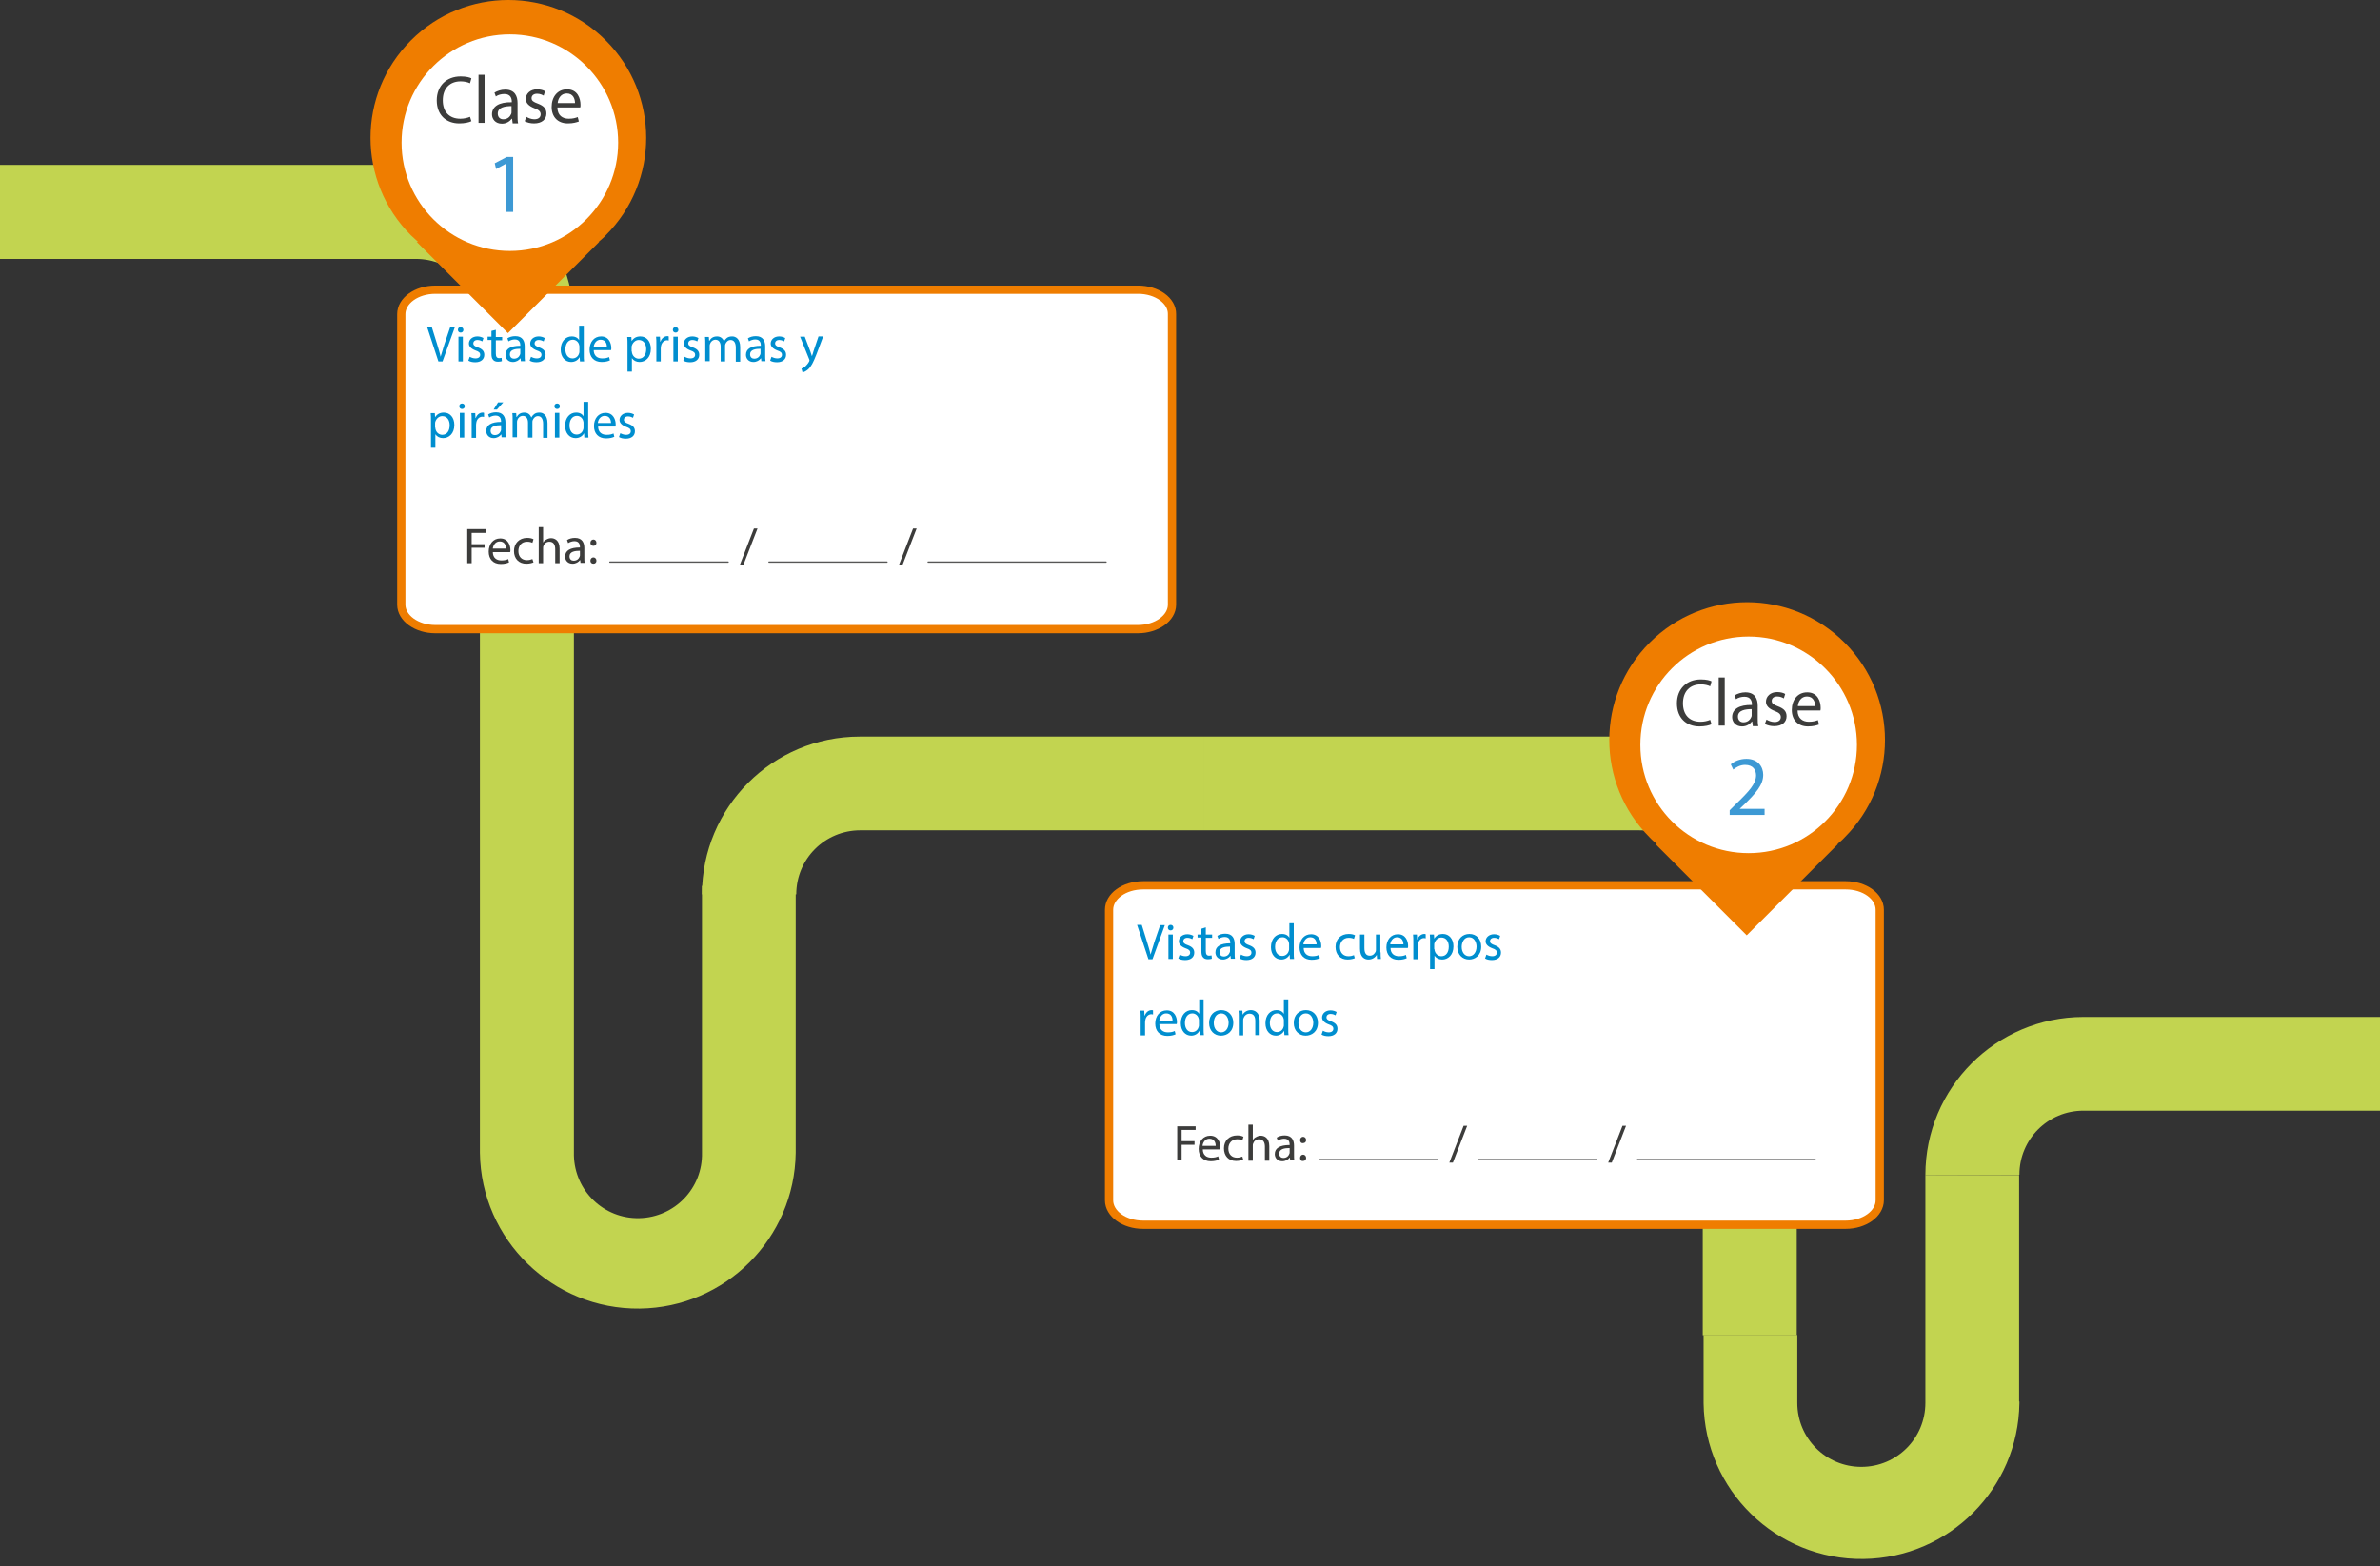 <?xml version="1.0" encoding="utf-8"?>
<!-- Generator: Adobe Illustrator 25.4.1, SVG Export Plug-In . SVG Version: 6.00 Build 0)  -->
<svg version="1.1" id="Capa_1" xmlns="http://www.w3.org/2000/svg" xmlns:xlink="http://www.w3.org/1999/xlink" x="0px" y="0px"
	 viewBox="0 0 865.9 569.8" style="enable-background:new 0 0 865.9 569.8;" xml:space="preserve">
<rect x="0" y="0" width="865.9" height="569.8" fill="#333333" stroke="none"/>
<style type="text/css">
	.st0{clip-path:url(#SVGID_00000095309672710094620960000007285456379682949819_);}
	.st1{fill:#C2D450;}
	.st2{clip-path:url(#SVGID_00000168088961062937727590000005012047836957667495_);}
	.st3{clip-path:url(#SVGID_00000099622781515675282780000000258104039598734496_);}
	.st4{fill:#FFFFFF;}
	.st5{clip-path:url(#SVGID_00000139987794679445389930000009698100478841182630_);}
	.st6{enable-background:new    ;}
	.st7{fill:#3C3C3B;}
	.st8{fill:none;stroke:#575756;stroke-width:0.5;stroke-linecap:round;stroke-linejoin:round;}
	.st9{fill:#008ECF;}
	.st10{clip-path:url(#SVGID_00000085214974778815073670000014437738706624111797_);}
	.st11{fill:none;stroke:#EF7D00;stroke-width:3;stroke-miterlimit:10;}
	.st12{clip-path:url(#SVGID_00000039823337405169639750000004482604144301889928_);}
	.st13{clip-path:url(#SVGID_00000000902774869812970990000017241609496513388987_);}
	.st14{fill:#EF7D00;}
	.st15{clip-path:url(#SVGID_00000145758859656350121520000015284730942033527197_);}
	.st16{fill:#3D99D4;}
	.st17{clip-path:url(#SVGID_00000011033337690298403300000010912736555201204353_);}
</style>
<g>
	<defs>
		<rect id="SVGID_1_" x="-112" width="994.9" height="800.1"/>
	</defs>
	<clipPath id="SVGID_00000165202920877365718120000006309652017293177265_">
		<use xlink:href="#SVGID_1_"  style="overflow:visible;"/>
	</clipPath>
	<g style="clip-path:url(#SVGID_00000165202920877365718120000006309652017293177265_);">
		<path class="st1" d="M289.5,418.9v-96.6h-34.1v97.1c0.3,12.9-9.9,23.5-22.8,23.8c-12.9,0.3-23.5-9.9-23.8-22.8c0-0.3,0-0.6,0-1
			V116.9h-34.2v302.5c0.4,31.7,26.5,57.1,58.2,56.7c31.1-0.4,56.3-25.5,56.7-56.7V418.9z"/>
		<path class="st1" d="M174.6,117.5c0-12.9-10.4-23.3-23.3-23.3c0,0,0,0,0,0H-112V60h263.4c31.7,0,57.4,25.7,57.4,57.4l0,0"/>
		<path class="st1" d="M734.6,509.9v-82.4h-34.1v82.9c0,12.9-10.4,23.3-23.3,23.3c-12.9,0-23.3-10.4-23.3-23.3v-24.7h-34.1v24.8
			c0.4,31.7,26.5,57.1,58.2,56.7c31.1-0.4,56.3-25.5,56.7-56.7V509.9z"/>
	</g>
</g>
<rect x="619.5" y="324.8" class="st1" width="34.2" height="161"/>
<g>
	<defs>
		<rect id="SVGID_00000155115299626595671780000012645500934841260209_" x="-112" width="994.9" height="800.1"/>
	</defs>
	<clipPath id="SVGID_00000119095173509092826680000017021157930500175536_">
		<use xlink:href="#SVGID_00000155115299626595671780000012645500934841260209_"  style="overflow:visible;"/>
	</clipPath>
	<g style="clip-path:url(#SVGID_00000119095173509092826680000017021157930500175536_);">
		<path class="st1" d="M653.9,325.4c0-31.7-25.7-57.4-57.4-57.4l0,0H437.8v34.1h158.5c12.9,0,23.3,10.4,23.3,23.3"/>
		<path class="st1" d="M255.4,325.4c0-31.7,25.7-57.4,57.4-57.4l0,0h125v34.1H313c-12.9,0-23.3,10.4-23.3,23.3c0,0,0,0,0,0"/>
		<path class="st1" d="M700.5,427.5c0-31.7,25.7-57.4,57.4-57.5c0,0,0,0,0,0h125v34.1H758c-12.9,0-23.3,10.4-23.3,23.3"/>
	</g>
</g>
<g>
	<defs>
		<rect id="SVGID_00000158718828908557843830000004481503857886848703_" x="-112" width="994.9" height="800.1"/>
	</defs>
	<clipPath id="SVGID_00000058591219205499390900000006437195094044363679_">
		<use xlink:href="#SVGID_00000158718828908557843830000004481503857886848703_"  style="overflow:visible;"/>
	</clipPath>
	<g style="clip-path:url(#SVGID_00000058591219205499390900000006437195094044363679_);">
		<path class="st4" d="M671.5,322.1H415.9c-6.9,0-12.4,4-12.4,8.9v105.7c0,4.9,5.5,8.9,12.4,8.9h255.6c6.8,0,12.4-4,12.4-8.9V331
			C683.9,326.1,678.4,322.1,671.5,322.1"/>
	</g>
</g>
<g>
	<defs>
		<path id="SVGID_00000086665988776952609610000008733090193418137486_" d="M415.9,322.1c-6.9,0-12.4,4-12.4,8.9v105.7
			c0,4.9,5.5,8.9,12.4,8.9h255.6c6.8,0,12.4-4,12.4-8.9V331c0-4.9-5.6-8.9-12.4-8.9L415.9,322.1z"/>
	</defs>
	<clipPath id="SVGID_00000007390053934486982760000004871267721823275654_">
		<use xlink:href="#SVGID_00000086665988776952609610000008733090193418137486_"  style="overflow:visible;"/>
	</clipPath>
	<g style="clip-path:url(#SVGID_00000007390053934486982760000004871267721823275654_);">
		<g class="st6">
			<path class="st7" d="M428.3,409.8h6.7v1.3h-5.1v4.1h4.7v1.3h-4.7v5.6h-1.6V409.8z"/>
		</g>
		<g class="st6">
			<path class="st7" d="M437.6,418.1c0,2.2,1.4,3.1,3.1,3.1c1.2,0,1.9-0.2,2.5-0.5l0.3,1.2c-0.6,0.3-1.6,0.6-3,0.6
				c-2.8,0-4.4-1.8-4.4-4.5s1.6-4.8,4.2-4.8c2.9,0,3.7,2.6,3.7,4.2c0,0.3,0,0.6-0.1,0.8H437.6z M442.3,416.9c0-1-0.4-2.6-2.3-2.6
				c-1.6,0-2.4,1.5-2.5,2.6H442.3z"/>
			<path class="st7" d="M452.3,421.9c-0.4,0.2-1.4,0.5-2.6,0.5c-2.7,0-4.4-1.8-4.4-4.6c0-2.8,1.9-4.7,4.8-4.7c1,0,1.8,0.2,2.3,0.5
				l-0.4,1.3c-0.4-0.2-1-0.4-1.9-0.4c-2,0-3.2,1.5-3.2,3.4c0,2.1,1.3,3.3,3.1,3.3c0.9,0,1.5-0.2,2-0.4L452.3,421.9z"/>
			<path class="st7" d="M454.2,409.2h1.6v5.6h0c0.3-0.5,0.7-0.9,1.2-1.1c0.5-0.3,1.1-0.5,1.7-0.5c1.2,0,3.1,0.7,3.1,3.8v5.3h-1.6
				v-5.1c0-1.4-0.5-2.7-2.1-2.7c-1.1,0-1.9,0.7-2.2,1.6c-0.1,0.2-0.1,0.5-0.1,0.8v5.4h-1.6V409.2z"/>
			<path class="st7" d="M469.4,422.3l-0.1-1.1h-0.1c-0.5,0.7-1.5,1.3-2.7,1.3c-1.8,0-2.7-1.3-2.7-2.6c0-2.2,1.9-3.3,5.4-3.3v-0.2
				c0-0.7-0.2-2.1-2-2.1c-0.8,0-1.7,0.3-2.3,0.7l-0.4-1.1c0.7-0.5,1.8-0.8,2.9-0.8c2.7,0,3.4,1.9,3.4,3.7v3.3c0,0.8,0,1.5,0.1,2.1
				H469.4z M469.2,417.7c-1.8,0-3.8,0.3-3.8,2c0,1.1,0.7,1.6,1.5,1.6c1.2,0,1.9-0.7,2.2-1.5c0.1-0.2,0.1-0.4,0.1-0.5V417.7z"/>
			<path class="st7" d="M473,414.8c0-0.7,0.5-1.2,1.1-1.2c0.6,0,1.1,0.5,1.1,1.2c0,0.6-0.4,1.1-1.1,1.1
				C473.4,416,473,415.5,473,414.8z M473,421.3c0-0.7,0.5-1.2,1.1-1.2c0.6,0,1.1,0.5,1.1,1.2c0,0.6-0.4,1.1-1.1,1.1
				C473.4,422.5,473,422,473,421.3z"/>
		</g>
		<line class="st8" x1="523" y1="421.9" x2="480.2" y2="421.9"/>
		<g class="st6">
			<path class="st7" d="M527.3,423l5.2-13.4h1.3l-5.2,13.4H527.3z"/>
		</g>
		<line class="st8" x1="580.8" y1="421.9" x2="538" y2="421.9"/>
		<g class="st6">
			<path class="st7" d="M585.1,423l5.2-13.4h1.3l-5.2,13.4H585.1z"/>
		</g>
		<line class="st8" x1="660.4" y1="421.9" x2="595.8" y2="421.9"/>
		<g class="st6">
			<path class="st9" d="M417.8,348.9l-4.1-12.4h1.7l1.9,6.1c0.5,1.7,1,3.2,1.3,4.7h0c0.4-1.4,0.9-3,1.4-4.6l2.1-6.1h1.7l-4.5,12.4
				H417.8z"/>
		</g>
		<g class="st6">
			<path class="st9" d="M426.9,337.5c0,0.6-0.4,1-1,1c-0.6,0-1-0.4-1-1c0-0.6,0.4-1,1-1C426.5,336.5,426.9,336.9,426.9,337.5z
				 M425.1,348.9V340h1.6v8.9H425.1z"/>
			<path class="st9" d="M429.2,347.3c0.5,0.3,1.3,0.6,2.1,0.6c1.2,0,1.7-0.6,1.7-1.3c0-0.8-0.5-1.2-1.7-1.6
				c-1.6-0.6-2.4-1.5-2.4-2.5c0-1.4,1.2-2.6,3.1-2.6c0.9,0,1.7,0.3,2.2,0.6l-0.4,1.2c-0.4-0.2-1-0.5-1.8-0.5c-1,0-1.5,0.6-1.5,1.2
				c0,0.7,0.5,1.1,1.7,1.5c1.6,0.6,2.3,1.4,2.3,2.7c0,1.6-1.2,2.7-3.3,2.7c-1,0-1.9-0.2-2.5-0.6L429.2,347.3z"/>
			<path class="st9" d="M438.7,337.4v2.6h2.3v1.2h-2.3v4.8c0,1.1,0.3,1.7,1.2,1.7c0.4,0,0.7-0.1,0.9-0.1l0.1,1.2
				c-0.3,0.1-0.8,0.2-1.4,0.2c-0.8,0-1.4-0.2-1.8-0.7c-0.5-0.5-0.6-1.3-0.6-2.3v-4.9h-1.4V340h1.4v-2.1L438.7,337.4z"/>
			<path class="st9" d="M447.8,348.9l-0.1-1.1h-0.1c-0.5,0.7-1.5,1.3-2.7,1.3c-1.8,0-2.7-1.3-2.7-2.6c0-2.2,1.9-3.3,5.4-3.3v-0.2
				c0-0.7-0.2-2.1-2-2.1c-0.8,0-1.7,0.3-2.3,0.7l-0.4-1.1c0.7-0.5,1.8-0.8,2.9-0.8c2.7,0,3.4,1.9,3.4,3.7v3.3c0,0.8,0,1.5,0.1,2.1
				H447.8z M447.5,344.4c-1.8,0-3.8,0.3-3.8,2c0,1.1,0.7,1.6,1.5,1.6c1.2,0,1.9-0.7,2.2-1.5c0.1-0.2,0.1-0.4,0.1-0.5V344.4z"/>
			<path class="st9" d="M451.5,347.3c0.5,0.3,1.3,0.6,2.1,0.6c1.2,0,1.7-0.6,1.7-1.3c0-0.8-0.5-1.2-1.7-1.6
				c-1.6-0.6-2.4-1.5-2.4-2.5c0-1.4,1.2-2.6,3.1-2.6c0.9,0,1.7,0.3,2.2,0.6l-0.4,1.2c-0.4-0.2-1-0.5-1.8-0.5c-1,0-1.5,0.6-1.5,1.2
				c0,0.7,0.5,1.1,1.7,1.5c1.6,0.6,2.3,1.4,2.3,2.7c0,1.6-1.2,2.7-3.3,2.7c-1,0-1.9-0.2-2.5-0.6L451.5,347.3z"/>
			<path class="st9" d="M470.7,335.8v10.8c0,0.8,0,1.7,0.1,2.3h-1.5l-0.1-1.6h0c-0.5,1-1.6,1.8-3,1.8c-2.2,0-3.8-1.8-3.8-4.5
				c0-3,1.8-4.8,4-4.8c1.4,0,2.3,0.6,2.7,1.4h0v-5.3H470.7z M469,343.6c0-0.2,0-0.5-0.1-0.7c-0.2-1-1.1-1.9-2.3-1.9
				c-1.7,0-2.7,1.5-2.7,3.5c0,1.8,0.9,3.3,2.6,3.3c1.1,0,2.1-0.7,2.4-1.9c0.1-0.2,0.1-0.4,0.1-0.7V343.6z"/>
			<path class="st9" d="M474.3,344.8c0,2.2,1.4,3.1,3.1,3.1c1.2,0,1.9-0.2,2.5-0.5l0.3,1.2c-0.6,0.3-1.6,0.6-3,0.6
				c-2.8,0-4.4-1.8-4.4-4.5s1.6-4.8,4.2-4.8c2.9,0,3.7,2.6,3.7,4.2c0,0.3,0,0.6-0.1,0.8H474.3z M479,343.6c0-1-0.4-2.6-2.3-2.6
				c-1.6,0-2.4,1.5-2.5,2.6H479z"/>
			<path class="st9" d="M492.9,348.6c-0.4,0.2-1.4,0.5-2.6,0.5c-2.7,0-4.4-1.8-4.4-4.6c0-2.8,1.9-4.7,4.8-4.7c1,0,1.8,0.2,2.3,0.5
				l-0.4,1.3c-0.4-0.2-1-0.4-1.9-0.4c-2,0-3.2,1.5-3.2,3.4c0,2.1,1.3,3.3,3.1,3.3c0.9,0,1.5-0.2,2-0.4L492.9,348.6z"/>
			<path class="st9" d="M502.3,346.5c0,0.9,0,1.7,0.1,2.4h-1.4l-0.1-1.5h0c-0.4,0.7-1.4,1.7-3,1.7c-1.4,0-3.1-0.8-3.1-3.9V340h1.6
				v4.9c0,1.7,0.5,2.8,2,2.8c1.1,0,1.8-0.8,2.1-1.5c0.1-0.2,0.1-0.5,0.1-0.8V340h1.6V346.5z"/>
			<path class="st9" d="M505.9,344.8c0,2.2,1.4,3.1,3.1,3.1c1.2,0,1.9-0.2,2.5-0.5l0.3,1.2c-0.6,0.3-1.6,0.6-3,0.6
				c-2.8,0-4.4-1.8-4.4-4.5s1.6-4.8,4.2-4.8c2.9,0,3.7,2.6,3.7,4.2c0,0.3,0,0.6-0.1,0.8H505.9z M510.6,343.6c0-1-0.4-2.6-2.3-2.6
				c-1.6,0-2.4,1.5-2.5,2.6H510.6z"/>
		</g>
		<g class="st6">
			<path class="st9" d="M514.2,342.8c0-1.1,0-2-0.1-2.8h1.4l0.1,1.8h0.1c0.4-1.2,1.4-2,2.5-2c0.2,0,0.3,0,0.5,0.1v1.5
				c-0.2,0-0.3-0.1-0.6-0.1c-1.1,0-2,0.9-2.2,2.1c0,0.2-0.1,0.5-0.1,0.8v4.8h-1.6V342.8z"/>
		</g>
		<g class="st6">
			<path class="st9" d="M520.3,342.9c0-1.1,0-2.1-0.1-2.9h1.5l0.1,1.5h0c0.7-1.1,1.7-1.7,3.2-1.7c2.2,0,3.8,1.8,3.8,4.5
				c0,3.2-2,4.8-4.1,4.8c-1.2,0-2.2-0.5-2.8-1.4h0v4.9h-1.6V342.9z M521.9,345.3c0,0.2,0,0.5,0.1,0.7c0.3,1.1,1.3,1.9,2.4,1.9
				c1.7,0,2.7-1.4,2.7-3.5c0-1.8-0.9-3.3-2.7-3.3c-1.1,0-2.1,0.8-2.5,2c-0.1,0.2-0.1,0.4-0.1,0.7V345.3z"/>
			<path class="st9" d="M538.9,344.4c0,3.3-2.3,4.7-4.4,4.7c-2.4,0-4.3-1.8-4.3-4.6c0-3,2-4.7,4.4-4.7
				C537.2,339.8,538.9,341.7,538.9,344.4z M531.8,344.5c0,2,1.1,3.4,2.7,3.4c1.6,0,2.7-1.5,2.7-3.5c0-1.5-0.8-3.4-2.7-3.4
				C532.7,341,531.8,342.8,531.8,344.5z"/>
			<path class="st9" d="M540.8,347.3c0.5,0.3,1.3,0.6,2.1,0.6c1.2,0,1.7-0.6,1.7-1.3c0-0.8-0.5-1.2-1.7-1.6
				c-1.6-0.6-2.4-1.5-2.4-2.5c0-1.4,1.2-2.6,3.1-2.6c0.9,0,1.7,0.3,2.2,0.6l-0.4,1.2c-0.4-0.2-1-0.5-1.8-0.5c-1,0-1.5,0.6-1.5,1.2
				c0,0.7,0.5,1.1,1.7,1.5c1.6,0.6,2.3,1.4,2.3,2.7c0,1.6-1.2,2.7-3.3,2.7c-1,0-1.9-0.2-2.5-0.6L540.8,347.3z"/>
		</g>
		<g class="st6">
			<path class="st9" d="M415,370.5c0-1.1,0-2-0.1-2.8h1.4l0.1,1.8h0.1c0.4-1.2,1.4-2,2.5-2c0.2,0,0.3,0,0.5,0.1v1.5
				c-0.2,0-0.3-0.1-0.6-0.1c-1.1,0-2,0.9-2.2,2.1c0,0.2-0.1,0.5-0.1,0.8v4.8H415V370.5z"/>
		</g>
		<g class="st6">
			<path class="st9" d="M421.8,372.5c0,2.2,1.4,3.1,3.1,3.1c1.2,0,1.9-0.2,2.5-0.5l0.3,1.2c-0.6,0.3-1.6,0.6-3,0.6
				c-2.8,0-4.4-1.8-4.4-4.5s1.6-4.8,4.2-4.8c2.9,0,3.7,2.6,3.7,4.2c0,0.3,0,0.6-0.1,0.8H421.8z M426.6,371.3c0-1-0.4-2.6-2.3-2.6
				c-1.6,0-2.4,1.5-2.5,2.6H426.6z"/>
			<path class="st9" d="M437.9,363.5v10.8c0,0.8,0,1.7,0.1,2.3h-1.5l-0.1-1.6h0c-0.5,1-1.6,1.8-3,1.8c-2.2,0-3.8-1.8-3.8-4.5
				c0-3,1.8-4.8,4-4.8c1.4,0,2.3,0.6,2.7,1.4h0v-5.3H437.9z M436.2,371.3c0-0.2,0-0.5-0.1-0.7c-0.2-1-1.1-1.9-2.3-1.9
				c-1.7,0-2.7,1.5-2.7,3.5c0,1.8,0.9,3.3,2.6,3.3c1.1,0,2.1-0.7,2.4-1.9c0.1-0.2,0.1-0.4,0.1-0.7V371.3z"/>
			<path class="st9" d="M448.7,372.1c0,3.3-2.3,4.7-4.5,4.7c-2.4,0-4.3-1.8-4.3-4.6c0-3,2-4.7,4.4-4.7
				C446.9,367.5,448.7,369.4,448.7,372.1z M441.6,372.2c0,2,1.1,3.4,2.7,3.4c1.6,0,2.7-1.5,2.7-3.5c0-1.5-0.8-3.4-2.7-3.4
				S441.6,370.5,441.6,372.2z"/>
			<path class="st9" d="M450.7,370.1c0-0.9,0-1.7-0.1-2.4h1.4l0.1,1.5h0c0.4-0.8,1.5-1.7,3-1.7c1.2,0,3.2,0.7,3.2,3.8v5.3h-1.6v-5.2
				c0-1.4-0.5-2.6-2.1-2.6c-1.1,0-1.9,0.8-2.2,1.7c-0.1,0.2-0.1,0.5-0.1,0.8v5.4h-1.6V370.1z"/>
			<path class="st9" d="M468.7,363.5v10.8c0,0.8,0,1.7,0.1,2.3h-1.5l-0.1-1.6h0c-0.5,1-1.6,1.8-3,1.8c-2.2,0-3.8-1.8-3.8-4.5
				c0-3,1.8-4.8,4-4.8c1.4,0,2.3,0.6,2.7,1.4h0v-5.3H468.7z M467.1,371.3c0-0.2,0-0.5-0.1-0.7c-0.2-1-1.1-1.9-2.3-1.9
				c-1.7,0-2.7,1.5-2.7,3.5c0,1.8,0.9,3.3,2.6,3.3c1.1,0,2.1-0.7,2.4-1.9c0.1-0.2,0.1-0.4,0.1-0.7V371.3z"/>
			<path class="st9" d="M479.5,372.1c0,3.3-2.3,4.7-4.5,4.7c-2.4,0-4.3-1.8-4.3-4.6c0-3,2-4.7,4.4-4.7
				C477.7,367.5,479.5,369.4,479.5,372.1z M472.4,372.2c0,2,1.1,3.4,2.7,3.4c1.6,0,2.7-1.5,2.7-3.5c0-1.5-0.8-3.4-2.7-3.4
				S472.4,370.5,472.4,372.2z"/>
			<path class="st9" d="M481.3,375c0.5,0.3,1.3,0.6,2.1,0.6c1.2,0,1.7-0.6,1.7-1.3c0-0.8-0.5-1.2-1.7-1.6c-1.6-0.6-2.4-1.5-2.4-2.5
				c0-1.4,1.2-2.6,3.1-2.6c0.9,0,1.7,0.3,2.2,0.6l-0.4,1.2c-0.4-0.2-1-0.5-1.8-0.5c-1,0-1.5,0.6-1.5,1.2c0,0.7,0.5,1.1,1.7,1.5
				c1.6,0.6,2.3,1.4,2.3,2.7c0,1.6-1.2,2.7-3.3,2.7c-1,0-1.9-0.2-2.5-0.6L481.3,375z"/>
		</g>
	</g>
</g>
<g>
	<defs>
		<rect id="SVGID_00000051345711399706569160000011613300738824780219_" x="-112" width="994.9" height="800.1"/>
	</defs>
	<clipPath id="SVGID_00000067915147182253394620000000418159607316229522_">
		<use xlink:href="#SVGID_00000051345711399706569160000011613300738824780219_"  style="overflow:visible;"/>
	</clipPath>
	<g style="clip-path:url(#SVGID_00000067915147182253394620000000418159607316229522_);">
		<path class="st11" d="M671.5,322.1H415.9c-6.9,0-12.4,4-12.4,8.9v105.7c0,4.9,5.5,8.9,12.4,8.9h255.6c6.8,0,12.4-4,12.4-8.9V331
			C683.9,326.1,678.4,322.1,671.5,322.1z"/>
		<path class="st4" d="M414.1,105.4H158.4c-6.9,0-12.4,4-12.4,8.9v105.7c0,4.9,5.6,8.9,12.4,8.9h255.6c6.8,0,12.4-4,12.4-8.9V114.3
			C426.5,109.4,420.9,105.4,414.1,105.4"/>
	</g>
</g>
<g>
	<defs>
		<path id="SVGID_00000078028849115582472730000005626437570355996826_" d="M157.6,104.7c-6.9,0-12.4,4-12.4,8.9v105.8
			c0,4.9,5.6,8.9,12.4,8.9h255.9c6.9,0,12.4-4,12.4-8.9V113.6c0-4.9-5.6-8.9-12.4-8.9H157.6z"/>
	</defs>
	<clipPath id="SVGID_00000097502771286336045560000014257870528645729452_">
		<use xlink:href="#SVGID_00000078028849115582472730000005626437570355996826_"  style="overflow:visible;"/>
	</clipPath>
	<g style="clip-path:url(#SVGID_00000097502771286336045560000014257870528645729452_);">
		<g class="st6">
			<path class="st7" d="M170,192.5h6.7v1.4h-5.1v4.1h4.7v1.3h-4.7v5.6H170V192.5z"/>
		</g>
		<g class="st6">
			<path class="st7" d="M179.3,200.8c0,2.2,1.4,3.1,3.1,3.1c1.2,0,1.9-0.2,2.5-0.5l0.3,1.2c-0.6,0.3-1.6,0.6-3,0.6
				c-2.8,0-4.4-1.8-4.4-4.5s1.6-4.8,4.2-4.8c2.9,0,3.7,2.6,3.7,4.2c0,0.3,0,0.6-0.1,0.8H179.3z M184.1,199.6c0-1-0.4-2.6-2.3-2.6
				c-1.6,0-2.4,1.5-2.5,2.6H184.1z"/>
			<path class="st7" d="M194.1,204.6c-0.4,0.2-1.4,0.5-2.6,0.5c-2.7,0-4.5-1.8-4.5-4.6c0-2.8,1.9-4.8,4.8-4.8c1,0,1.8,0.2,2.3,0.5
				l-0.4,1.3c-0.4-0.2-1-0.4-1.9-0.4c-2.1,0-3.2,1.5-3.2,3.4c0,2.1,1.3,3.3,3.1,3.3c0.9,0,1.5-0.2,2-0.4L194.1,204.6z"/>
			<path class="st7" d="M196,191.8h1.6v5.6h0c0.3-0.5,0.7-0.9,1.2-1.1c0.5-0.3,1.1-0.5,1.7-0.5c1.2,0,3.1,0.7,3.1,3.8v5.3H202v-5.1
				c0-1.4-0.5-2.7-2.1-2.7c-1.1,0-1.9,0.7-2.2,1.6c-0.1,0.2-0.1,0.5-0.1,0.8v5.4H196V191.8z"/>
			<path class="st7" d="M211.2,204.9l-0.1-1.1H211c-0.5,0.7-1.5,1.3-2.7,1.3c-1.8,0-2.7-1.3-2.7-2.6c0-2.2,1.9-3.3,5.4-3.3V199
				c0-0.7-0.2-2.1-2-2.1c-0.8,0-1.7,0.3-2.3,0.7l-0.4-1.1c0.7-0.5,1.8-0.8,2.9-0.8c2.7,0,3.4,1.9,3.4,3.7v3.3c0,0.8,0,1.5,0.1,2.1
				H211.2z M211,200.4c-1.8,0-3.8,0.3-3.8,2c0,1.1,0.7,1.6,1.5,1.6c1.2,0,1.9-0.7,2.2-1.5c0.1-0.2,0.1-0.4,0.1-0.5V200.4z"/>
			<path class="st7" d="M214.8,197.5c0-0.7,0.5-1.2,1.1-1.2s1.1,0.5,1.1,1.2c0,0.6-0.4,1.1-1.1,1.1
				C215.2,198.6,214.8,198.1,214.8,197.5z M214.8,204c0-0.7,0.5-1.2,1.1-1.2s1.1,0.5,1.1,1.2c0,0.6-0.4,1.1-1.1,1.1
				C215.2,205.1,214.8,204.6,214.8,204z"/>
		</g>
		<line class="st8" x1="264.9" y1="204.5" x2="221.9" y2="204.5"/>
		<g class="st6">
			<path class="st7" d="M269.1,205.7l5.2-13.4h1.3l-5.2,13.4H269.1z"/>
		</g>
		<line class="st8" x1="322.7" y1="204.5" x2="279.8" y2="204.5"/>
		<g class="st6">
			<path class="st7" d="M327,205.7l5.2-13.4h1.3l-5.2,13.4H327z"/>
		</g>
		<line class="st8" x1="402.4" y1="204.5" x2="337.7" y2="204.5"/>
		<g class="st6">
			<path class="st9" d="M159.5,131.5l-4.1-12.5h1.7l1.9,6.1c0.5,1.7,1,3.2,1.3,4.7h0c0.4-1.4,0.9-3,1.4-4.6l2.1-6.2h1.7l-4.5,12.5
				H159.5z"/>
		</g>
		<g class="st6">
			<path class="st9" d="M168.6,120c0,0.6-0.4,1-1,1c-0.6,0-1-0.4-1-1c0-0.6,0.4-1,1-1C168.2,119,168.6,119.5,168.6,120z
				 M166.8,131.5v-9h1.6v9H166.8z"/>
			<path class="st9" d="M170.9,129.8c0.5,0.3,1.3,0.6,2.1,0.6c1.2,0,1.7-0.6,1.7-1.3c0-0.8-0.5-1.2-1.7-1.6
				c-1.6-0.6-2.4-1.5-2.4-2.5c0-1.4,1.2-2.6,3.1-2.6c0.9,0,1.7,0.3,2.2,0.6l-0.4,1.2c-0.4-0.2-1-0.5-1.8-0.5c-1,0-1.5,0.6-1.5,1.2
				c0,0.7,0.5,1.1,1.7,1.5c1.6,0.6,2.3,1.4,2.3,2.7c0,1.6-1.2,2.7-3.3,2.7c-1,0-1.9-0.2-2.5-0.6L170.9,129.8z"/>
			<path class="st9" d="M180.4,120v2.6h2.3v1.2h-2.3v4.8c0,1.1,0.3,1.7,1.2,1.7c0.4,0,0.7-0.1,0.9-0.1l0.1,1.2
				c-0.3,0.1-0.8,0.2-1.4,0.2c-0.8,0-1.4-0.2-1.8-0.7c-0.5-0.5-0.6-1.3-0.6-2.3v-4.9h-1.4v-1.2h1.4v-2.1L180.4,120z"/>
			<path class="st9" d="M189.5,131.5l-0.1-1.1h-0.1c-0.5,0.7-1.5,1.3-2.7,1.3c-1.8,0-2.7-1.3-2.7-2.6c0-2.2,1.9-3.3,5.4-3.3v-0.2
				c0-0.7-0.2-2.1-2-2.1c-0.8,0-1.7,0.3-2.3,0.7l-0.4-1.1c0.7-0.5,1.8-0.8,2.9-0.8c2.7,0,3.4,1.9,3.4,3.7v3.3c0,0.8,0,1.5,0.1,2.1
				H189.5z M189.3,126.9c-1.8,0-3.8,0.3-3.8,2c0,1.1,0.7,1.6,1.5,1.6c1.2,0,1.9-0.7,2.2-1.5c0.1-0.2,0.1-0.4,0.1-0.5V126.9z"/>
			<path class="st9" d="M193.2,129.8c0.5,0.3,1.3,0.6,2.1,0.6c1.2,0,1.7-0.6,1.7-1.3c0-0.8-0.5-1.2-1.7-1.6
				c-1.6-0.6-2.4-1.5-2.4-2.5c0-1.4,1.2-2.6,3.1-2.6c0.9,0,1.7,0.3,2.2,0.6l-0.4,1.2c-0.4-0.2-1-0.5-1.8-0.5c-1,0-1.5,0.6-1.5,1.2
				c0,0.7,0.5,1.1,1.7,1.5c1.6,0.6,2.3,1.4,2.3,2.7c0,1.6-1.2,2.7-3.3,2.7c-1,0-1.9-0.2-2.5-0.6L193.2,129.8z"/>
			<path class="st9" d="M212.4,118.4v10.8c0,0.8,0,1.7,0.1,2.3H211l-0.1-1.6h0c-0.5,1-1.6,1.8-3.1,1.8c-2.2,0-3.8-1.8-3.8-4.5
				c0-3,1.8-4.8,4-4.8c1.4,0,2.3,0.6,2.7,1.4h0v-5.3H212.4z M210.8,126.2c0-0.2,0-0.5-0.1-0.7c-0.2-1-1.1-1.9-2.3-1.9
				c-1.7,0-2.7,1.5-2.7,3.5c0,1.8,0.9,3.3,2.6,3.3c1.1,0,2.1-0.7,2.4-1.9c0.1-0.2,0.1-0.4,0.1-0.7V126.2z"/>
			<path class="st9" d="M216,127.3c0,2.2,1.4,3.1,3.1,3.1c1.2,0,1.9-0.2,2.5-0.5l0.3,1.2c-0.6,0.3-1.6,0.6-3,0.6
				c-2.8,0-4.4-1.8-4.4-4.5s1.6-4.8,4.2-4.8c2.9,0,3.7,2.6,3.7,4.2c0,0.3,0,0.6-0.1,0.8H216z M220.8,126.2c0-1-0.4-2.6-2.3-2.6
				c-1.6,0-2.4,1.5-2.5,2.6H220.8z"/>
			<path class="st9" d="M228.3,125.5c0-1.1,0-2.1-0.1-2.9h1.5l0.1,1.5h0c0.7-1.1,1.7-1.7,3.2-1.7c2.2,0,3.8,1.8,3.8,4.5
				c0,3.2-2,4.8-4.1,4.8c-1.2,0-2.2-0.5-2.8-1.4h0v4.9h-1.6V125.5z M229.9,127.9c0,0.2,0,0.5,0.1,0.7c0.3,1.1,1.3,1.9,2.4,1.9
				c1.7,0,2.7-1.4,2.7-3.5c0-1.8-0.9-3.3-2.7-3.3c-1.1,0-2.1,0.8-2.5,2c-0.1,0.2-0.1,0.4-0.1,0.7V127.9z"/>
		</g>
		<g class="st6">
			<path class="st9" d="M238.8,125.3c0-1.1,0-2-0.1-2.8h1.4l0.1,1.8h0.1c0.4-1.2,1.4-2,2.5-2c0.2,0,0.3,0,0.5,0.1v1.5
				c-0.2,0-0.3-0.1-0.6-0.1c-1.1,0-2,0.9-2.2,2.1c0,0.2-0.1,0.5-0.1,0.8v4.8h-1.6V125.3z"/>
		</g>
		<g class="st6">
			<path class="st9" d="M246.8,120c0,0.6-0.4,1-1,1c-0.6,0-1-0.4-1-1c0-0.6,0.4-1,1-1C246.4,119,246.8,119.5,246.8,120z M245,131.5
				v-9h1.6v9H245z"/>
			<path class="st9" d="M249.1,129.8c0.5,0.3,1.3,0.6,2.1,0.6c1.2,0,1.7-0.6,1.7-1.3c0-0.8-0.5-1.2-1.7-1.6
				c-1.6-0.6-2.4-1.5-2.4-2.5c0-1.4,1.2-2.6,3.1-2.6c0.9,0,1.7,0.3,2.2,0.6l-0.4,1.2c-0.4-0.2-1-0.5-1.8-0.5c-1,0-1.5,0.6-1.5,1.2
				c0,0.7,0.5,1.1,1.7,1.5c1.6,0.6,2.3,1.4,2.3,2.7c0,1.6-1.2,2.7-3.3,2.7c-1,0-1.9-0.2-2.5-0.6L249.1,129.8z"/>
			<path class="st9" d="M256.6,125c0-0.9,0-1.7-0.1-2.4h1.4l0.1,1.4h0.1c0.5-0.9,1.3-1.6,2.8-1.6c1.2,0,2.1,0.7,2.5,1.8h0
				c0.3-0.5,0.6-0.9,1-1.2c0.5-0.4,1.1-0.6,2-0.6c1.2,0,2.9,0.8,2.9,3.9v5.3h-1.6v-5.1c0-1.7-0.6-2.8-1.9-2.8
				c-0.9,0-1.6,0.7-1.9,1.5c-0.1,0.2-0.1,0.5-0.1,0.8v5.5h-1.6v-5.4c0-1.4-0.6-2.5-1.9-2.5c-1,0-1.8,0.8-2,1.6
				c-0.1,0.2-0.1,0.5-0.1,0.8v5.4h-1.6V125z"/>
			<path class="st9" d="M277,131.5l-0.1-1.1h-0.1c-0.5,0.7-1.5,1.3-2.7,1.3c-1.8,0-2.7-1.3-2.7-2.6c0-2.2,1.9-3.3,5.4-3.3v-0.2
				c0-0.7-0.2-2.1-2-2.1c-0.8,0-1.7,0.3-2.3,0.7l-0.4-1.1c0.7-0.5,1.8-0.8,2.9-0.8c2.7,0,3.4,1.9,3.4,3.7v3.3c0,0.8,0,1.5,0.1,2.1
				H277z M276.7,126.9c-1.8,0-3.8,0.3-3.8,2c0,1.1,0.7,1.6,1.5,1.6c1.2,0,1.9-0.7,2.2-1.5c0.1-0.2,0.1-0.4,0.1-0.5V126.9z"/>
			<path class="st9" d="M280.7,129.8c0.5,0.3,1.3,0.6,2.1,0.6c1.2,0,1.7-0.6,1.7-1.3c0-0.8-0.5-1.2-1.7-1.6
				c-1.6-0.6-2.4-1.5-2.4-2.5c0-1.4,1.2-2.6,3.1-2.6c0.9,0,1.7,0.3,2.2,0.6l-0.4,1.2c-0.4-0.2-1-0.5-1.8-0.5c-1,0-1.5,0.6-1.5,1.2
				c0,0.7,0.5,1.1,1.7,1.5c1.6,0.6,2.3,1.4,2.3,2.7c0,1.6-1.2,2.7-3.3,2.7c-1,0-1.9-0.2-2.5-0.6L280.7,129.8z"/>
			<path class="st9" d="M292.8,122.5l2,5.3c0.2,0.6,0.4,1.3,0.6,1.8h0c0.2-0.5,0.4-1.2,0.6-1.9l1.8-5.3h1.7l-2.4,6.4
				c-1.2,3.1-2,4.6-3.1,5.6c-0.8,0.7-1.6,1-2,1.1l-0.4-1.4c0.4-0.1,0.9-0.4,1.4-0.8c0.4-0.4,1-1,1.4-1.8c0.1-0.2,0.1-0.3,0.1-0.4
				s0-0.2-0.1-0.4l-3.3-8.2H292.8z"/>
		</g>
		<g class="st6">
			<path class="st9" d="M156.8,153.2c0-1.1,0-2.1-0.1-2.9h1.5l0.1,1.5h0c0.7-1.1,1.7-1.7,3.2-1.7c2.2,0,3.8,1.8,3.8,4.5
				c0,3.2-2,4.8-4.1,4.8c-1.2,0-2.2-0.5-2.8-1.4h0v4.9h-1.6V153.2z M158.4,155.6c0,0.2,0,0.5,0.1,0.7c0.3,1.1,1.3,1.9,2.4,1.9
				c1.7,0,2.7-1.4,2.7-3.5c0-1.8-0.9-3.3-2.7-3.3c-1.1,0-2.1,0.8-2.5,2c-0.1,0.2-0.1,0.4-0.1,0.7V155.6z"/>
			<path class="st9" d="M169.1,147.8c0,0.6-0.4,1-1,1c-0.6,0-1-0.4-1-1c0-0.6,0.4-1,1-1C168.7,146.8,169.1,147.2,169.1,147.8z
				 M167.3,159.2v-9h1.6v9H167.3z"/>
		</g>
		<g class="st6">
			<path class="st9" d="M171.6,153.1c0-1.1,0-2-0.1-2.8h1.4l0.1,1.8h0.1c0.4-1.2,1.4-2,2.5-2c0.2,0,0.3,0,0.5,0.1v1.5
				c-0.2,0-0.3-0.1-0.6-0.1c-1.1,0-2,0.9-2.2,2.1c0,0.2-0.1,0.5-0.1,0.8v4.8h-1.6V153.1z"/>
		</g>
		<g class="st6">
			<path class="st9" d="M182.5,159.2l-0.1-1.1h-0.1c-0.5,0.7-1.5,1.3-2.7,1.3c-1.8,0-2.7-1.3-2.7-2.6c0-2.2,1.9-3.3,5.4-3.3v-0.2
				c0-0.7-0.2-2.1-2-2.1c-0.8,0-1.7,0.3-2.3,0.7l-0.4-1.1c0.7-0.5,1.8-0.8,2.9-0.8c2.7,0,3.4,1.9,3.4,3.7v3.3c0,0.8,0,1.5,0.1,2.1
				H182.5z M182.3,154.7c-1.8,0-3.8,0.3-3.8,2c0,1.1,0.7,1.6,1.5,1.6c1.2,0,1.9-0.7,2.2-1.5c0.1-0.2,0.1-0.4,0.1-0.5V154.7z
				 M183.1,146.4l-2.3,2.6h-1.2l1.6-2.6H183.1z"/>
			<path class="st9" d="M186.5,152.7c0-0.9,0-1.7-0.1-2.4h1.4l0.1,1.4h0.1c0.5-0.9,1.3-1.6,2.8-1.6c1.2,0,2.1,0.7,2.5,1.8h0
				c0.3-0.5,0.6-0.9,1-1.2c0.5-0.4,1.1-0.6,2-0.6c1.2,0,2.9,0.8,2.9,3.9v5.3h-1.6v-5.1c0-1.7-0.6-2.8-1.9-2.8
				c-0.9,0-1.6,0.7-1.9,1.5c-0.1,0.2-0.1,0.5-0.1,0.8v5.5h-1.6v-5.4c0-1.4-0.6-2.5-1.9-2.5c-1,0-1.8,0.8-2,1.6
				c-0.1,0.2-0.1,0.5-0.1,0.8v5.4h-1.6V152.7z"/>
			<path class="st9" d="M203.7,147.8c0,0.6-0.4,1-1,1c-0.6,0-1-0.4-1-1c0-0.6,0.4-1,1-1C203.3,146.8,203.7,147.2,203.7,147.8z
				 M201.9,159.2v-9h1.6v9H201.9z"/>
			<path class="st9" d="M214,146.1v10.8c0,0.8,0,1.7,0.1,2.3h-1.5l-0.1-1.6h0c-0.5,1-1.6,1.8-3.1,1.8c-2.2,0-3.8-1.8-3.8-4.5
				c0-3,1.8-4.8,4-4.8c1.4,0,2.3,0.6,2.7,1.4h0v-5.3H214z M212.3,153.9c0-0.2,0-0.5-0.1-0.7c-0.2-1-1.1-1.9-2.3-1.9
				c-1.7,0-2.7,1.5-2.7,3.5c0,1.8,0.9,3.3,2.6,3.3c1.1,0,2.1-0.7,2.4-1.9c0.1-0.2,0.1-0.4,0.1-0.7V153.9z"/>
			<path class="st9" d="M217.6,155.1c0,2.2,1.4,3.1,3.1,3.1c1.2,0,1.9-0.2,2.5-0.5l0.3,1.2c-0.6,0.3-1.6,0.6-3,0.6
				c-2.8,0-4.4-1.8-4.4-4.5s1.6-4.8,4.2-4.8c2.9,0,3.7,2.6,3.7,4.2c0,0.3,0,0.6-0.1,0.8H217.6z M222.3,153.9c0-1-0.4-2.6-2.3-2.6
				c-1.6,0-2.4,1.5-2.5,2.6H222.3z"/>
			<path class="st9" d="M225.7,157.6c0.5,0.3,1.3,0.6,2.1,0.6c1.2,0,1.7-0.6,1.7-1.3c0-0.8-0.5-1.2-1.7-1.6
				c-1.6-0.6-2.4-1.5-2.4-2.5c0-1.4,1.2-2.6,3.1-2.6c0.9,0,1.7,0.3,2.2,0.6l-0.4,1.2c-0.4-0.2-1-0.5-1.8-0.5c-1,0-1.5,0.6-1.5,1.2
				c0,0.7,0.5,1.1,1.7,1.5c1.6,0.6,2.3,1.4,2.3,2.7c0,1.6-1.2,2.7-3.3,2.7c-1,0-1.9-0.2-2.5-0.6L225.7,157.6z"/>
		</g>
	</g>
</g>
<g>
	<defs>
		<rect id="SVGID_00000147927418772795370580000010728902363864059023_" x="-112" width="994.9" height="800.1"/>
	</defs>
	<clipPath id="SVGID_00000176006290401066282760000013303145600846136985_">
		<use xlink:href="#SVGID_00000147927418772795370580000010728902363864059023_"  style="overflow:visible;"/>
	</clipPath>
	<g style="clip-path:url(#SVGID_00000176006290401066282760000013303145600846136985_);">
		<path class="st11" d="M414.1,105.4H158.4c-6.9,0-12.4,4-12.4,8.9v105.7c0,4.9,5.6,8.9,12.4,8.9h255.6c6.8,0,12.4-4,12.4-8.9V114.3
			C426.5,109.4,420.9,105.4,414.1,105.4z"/>
		<path class="st14" d="M668.7,307.1h-0.2c0.9-0.8,1.8-1.5,2.6-2.4c19.6-19.6,19.6-51.3,0-70.9c-19.6-19.6-51.3-19.6-70.9,0
			c-19.6,19.6-19.6,51.3,0,70.9c0.8,0.9,1.7,1.6,2.6,2.4h-0.5l33.2,33.2L668.7,307.1z"/>
		<path class="st4" d="M636.2,310.4c21.8,0,39.4-17.7,39.4-39.4s-17.7-39.4-39.4-39.4c-21.8,0-39.4,17.6-39.4,39.4
			C596.8,292.8,614.4,310.4,636.2,310.4"/>
	</g>
</g>
<g>
	<defs>
		<path id="SVGID_00000148654573978884070780000001965311825293713583_" d="M596.5,270.4c0,21.8,17.7,39.5,39.5,39.5
			s39.5-17.7,39.5-39.5s-17.7-39.5-39.5-39.5l0,0C614.1,230.9,596.5,248.6,596.5,270.4"/>
	</defs>
	<clipPath id="SVGID_00000041989312180104271020000010905169758582038164_">
		<use xlink:href="#SVGID_00000148654573978884070780000001965311825293713583_"  style="overflow:visible;"/>
	</clipPath>
	<g style="clip-path:url(#SVGID_00000041989312180104271020000010905169758582038164_);">
		<g class="st6">
			<path class="st7" d="M622.7,263.5c-0.8,0.4-2.4,0.8-4.4,0.8c-4.7,0-8.2-3-8.2-8.4c0-5.2,3.5-8.7,8.7-8.7c2.1,0,3.4,0.4,3.9,0.7
				l-0.5,1.8c-0.8-0.4-2-0.7-3.4-0.7c-3.9,0-6.5,2.5-6.5,6.9c0,4.1,2.3,6.7,6.4,6.7c1.3,0,2.6-0.3,3.5-0.7L622.7,263.5z"/>
			<path class="st7" d="M625.3,246.5h2.2V264h-2.2V246.5z"/>
			<path class="st7" d="M637.7,264l-0.2-1.5h-0.1c-0.7,0.9-1.9,1.8-3.6,1.8c-2.4,0-3.6-1.7-3.6-3.4c0-2.9,2.6-4.5,7.2-4.4v-0.2
				c0-1-0.3-2.8-2.7-2.8c-1.1,0-2.3,0.3-3.1,0.9l-0.5-1.4c1-0.6,2.4-1.1,3.9-1.1c3.6,0,4.5,2.5,4.5,4.9v4.5c0,1,0,2,0.2,2.9H637.7z
				 M637.4,258c-2.4,0-5.1,0.4-5.1,2.7c0,1.4,0.9,2.1,2,2.1c1.6,0,2.5-1,2.9-2c0.1-0.2,0.1-0.5,0.1-0.7V258z"/>
			<path class="st7" d="M642.7,261.8c0.6,0.4,1.8,0.9,2.9,0.9c1.6,0,2.3-0.8,2.3-1.8c0-1-0.6-1.6-2.2-2.2c-2.1-0.8-3.2-1.9-3.2-3.4
				c0-1.9,1.6-3.5,4.1-3.5c1.2,0,2.3,0.3,2.9,0.7l-0.5,1.6c-0.5-0.3-1.3-0.7-2.4-0.7c-1.3,0-2,0.7-2,1.6c0,1,0.7,1.4,2.3,2
				c2.1,0.8,3.1,1.8,3.1,3.6c0,2.1-1.6,3.6-4.5,3.6c-1.3,0-2.5-0.3-3.4-0.8L642.7,261.8z"/>
			<path class="st7" d="M654,258.5c0,2.9,1.9,4.1,4.1,4.1c1.6,0,2.5-0.3,3.3-0.6l0.4,1.6c-0.8,0.3-2.1,0.7-4,0.7
				c-3.7,0-5.9-2.4-5.9-6c0-3.6,2.1-6.4,5.6-6.4c3.9,0,4.9,3.4,4.9,5.6c0,0.4,0,0.8-0.1,1H654z M660.4,256.9c0-1.4-0.6-3.5-3-3.5
				c-2.2,0-3.2,2-3.3,3.5H660.4z"/>
		</g>
		<g class="st6">
			<path class="st16" d="M629.3,296.5v-1.7l2.1-2.1c5.1-4.9,7.4-7.5,7.5-10.5c0-2-1-3.9-4-3.9c-1.8,0-3.3,0.9-4.3,1.7l-0.9-1.9
				c1.4-1.2,3.4-2,5.7-2c4.3,0,6.1,3,6.1,5.8c0,3.7-2.7,6.7-6.9,10.8l-1.6,1.5v0.1h9v2.2H629.3z"/>
		</g>
	</g>
</g>
<path class="st14" d="M218,88h-0.2c0.9-0.8,1.8-1.5,2.6-2.4c19.6-19.6,19.6-51.3,0-70.9c-19.6-19.6-51.3-19.6-70.9,0
	c-19.6,19.6-19.6,51.3,0,70.9c0.9,0.8,1.7,1.6,2.6,2.4h-0.5l33.2,33.2L218,88z"/>
<path class="st4" d="M185.5,91.3c21.8,0,39.4-17.7,39.4-39.4s-17.7-39.4-39.4-39.4c-21.8,0-39.4,17.7-39.4,39.4
	C146.1,73.7,163.8,91.3,185.5,91.3C185.5,91.3,185.5,91.3,185.5,91.3"/>
<g>
	<defs>
		<path id="SVGID_00000039106235808119857050000012123332097486821286_" d="M145.3,51c0,21.8,17.7,39.5,39.5,39.5
			s39.5-17.7,39.5-39.5s-17.7-39.5-39.5-39.5C163,11.5,145.3,29.2,145.3,51C145.3,51,145.3,51,145.3,51"/>
	</defs>
	<clipPath id="SVGID_00000176025360103164799350000018111176989333634482_">
		<use xlink:href="#SVGID_00000039106235808119857050000012123332097486821286_"  style="overflow:visible;"/>
	</clipPath>
	<g style="clip-path:url(#SVGID_00000176025360103164799350000018111176989333634482_);">
		<g class="st6">
			<path class="st7" d="M171.5,44.1c-0.8,0.4-2.4,0.8-4.4,0.8c-4.7,0-8.2-3-8.2-8.4c0-5.2,3.5-8.7,8.7-8.7c2.1,0,3.4,0.4,3.9,0.7
				l-0.5,1.8c-0.8-0.4-2-0.7-3.4-0.7c-3.9,0-6.5,2.5-6.5,6.9c0,4.1,2.3,6.7,6.4,6.7c1.3,0,2.6-0.3,3.5-0.7L171.5,44.1z"/>
			<path class="st7" d="M174.1,27.2h2.2v17.5h-2.2V27.2z"/>
			<path class="st7" d="M186.5,44.7l-0.2-1.5h-0.1c-0.7,0.9-1.9,1.8-3.6,1.8c-2.4,0-3.6-1.7-3.6-3.4c0-2.9,2.6-4.5,7.2-4.4v-0.2
				c0-1-0.3-2.8-2.7-2.8c-1.1,0-2.3,0.3-3.1,0.9l-0.5-1.4c1-0.6,2.4-1.1,3.9-1.1c3.6,0,4.5,2.5,4.5,4.9v4.5c0,1,0,2,0.2,2.9H186.5z
				 M186.2,38.6c-2.4,0-5.1,0.4-5.1,2.7c0,1.4,0.9,2.1,2,2.1c1.6,0,2.5-1,2.9-2c0.1-0.2,0.1-0.5,0.1-0.7V38.6z"/>
			<path class="st7" d="M191.5,42.5c0.6,0.4,1.8,0.9,2.9,0.9c1.6,0,2.3-0.8,2.3-1.8c0-1-0.6-1.6-2.2-2.2c-2.1-0.8-3.2-1.9-3.2-3.4
				c0-1.9,1.6-3.5,4.1-3.5c1.2,0,2.3,0.3,2.9,0.7l-0.5,1.6c-0.5-0.3-1.3-0.7-2.4-0.7c-1.3,0-2,0.7-2,1.6c0,1,0.7,1.4,2.3,2
				c2.1,0.8,3.1,1.8,3.1,3.6c0,2.1-1.6,3.6-4.5,3.6c-1.3,0-2.5-0.3-3.4-0.8L191.5,42.5z"/>
			<path class="st7" d="M202.8,39.1c0,2.9,1.9,4.1,4.1,4.1c1.6,0,2.5-0.3,3.3-0.6l0.4,1.6c-0.8,0.3-2.1,0.7-4,0.7
				c-3.7,0-5.9-2.4-5.9-6c0-3.6,2.1-6.4,5.6-6.4c3.9,0,4.9,3.4,4.9,5.6c0,0.4,0,0.8-0.1,1H202.8z M209.2,37.5c0-1.4-0.6-3.5-3-3.5
				c-2.2,0-3.2,2-3.3,3.5H209.2z"/>
		</g>
		<g class="st6">
			<path class="st16" d="M184,59.6L184,59.6l-3.5,1.9l-0.5-2.1l4.4-2.3h2.3v20H184V59.6z"/>
		</g>
	</g>
</g>
</svg>
